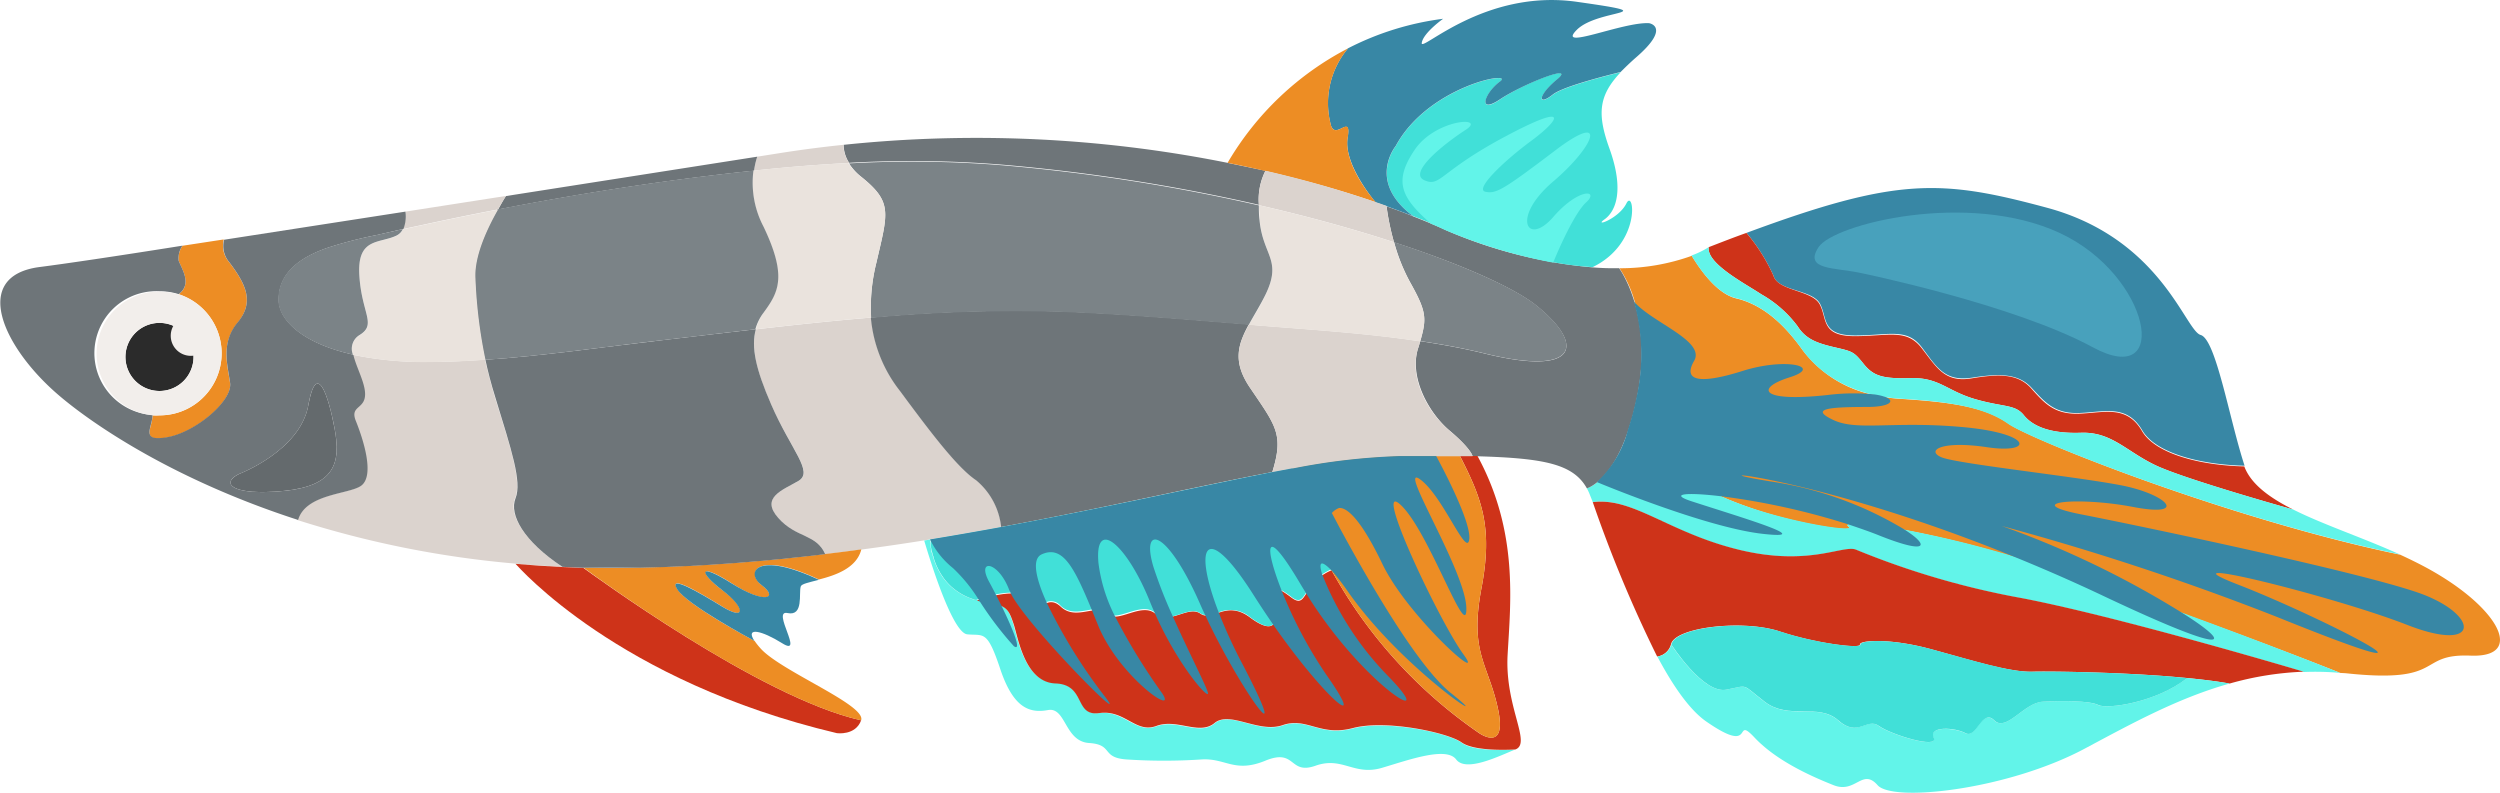 <svg xmlns="http://www.w3.org/2000/svg" viewBox="0 0 248.92 78.93"><title>clown-killifish</title><g id="Layer_2" data-name="Layer 2"><g id="Ñëîé_2" data-name="Ñëîé 2"><path d="M223.49,46.37c-4.42-.1-8.86-1.26-10.18-3.51-1.53-2.62-3.71-1.85-6.23-1.74s-3.5-1.1-4.81-2.52-3.17-1.42-5.9-1-3.5-1-5-3-3.28-1.2-6.67-1.2-2.73-1.76-3.49-3.17S177,29,176.58,27.45a18.13,18.13,0,0,0-2.69-4.26c15-5.56,19.37-5.35,29.91-2.51,11.37,3.06,13.78,12.24,15.31,12.67s2.84,8.31,4.37,13C223.49,46.34,223.49,46.35,223.49,46.37Z" style="fill:#3887a5"/><path d="M228.34,50.74s-10.76-3-13.71-4.41-4.38-3.35-7.44-3.24-4.81-.66-5.68-1.75-2-.78-4.82-1.59-3.6-2.18-6.44-2.1-3.72-.22-4.71-1.44-1.09-1.22-2.95-1.65-2.84-.88-3.61-2.08a11.58,11.58,0,0,0-3.6-3.17c-1.64-1.09-5.47-3.06-5.25-4.7,1.32-.51,2.57-1,3.76-1.42a18.13,18.13,0,0,1,2.69,4.26c.44,1.54,3.83,1.42,4.6,2.85s.1,3.17,3.49,3.17,5.14-.77,6.67,1.2,2.3,3.45,5,3,4.59-.47,5.9,1,2.3,2.62,4.81,2.52,4.7-.88,6.23,1.74c1.32,2.25,5.76,3.41,10.18,3.51C224.11,48.18,225.93,49.54,228.34,50.74Z" style="fill:#ce3319"/><path d="M246,65.28c-5.46-.22-2.41,2.84-12.46,1.75L233,67h0c-.32-.13-7.21-2.86-15.73-5.93-4.41-1.6-9.27-3.29-13.87-4.75l-3.38-1a105.16,105.16,0,0,0-10.48-2.57c-3.41-.63-5.29-.68-5.55-.48-.07,0,0,.11.06.17,1,.66-5.17-.21-10.13-2-.79-.28-1.59-.59-2.39-.94-4.2-1.81-8.25-4.4-9.35-6.61a27.69,27.69,0,0,0,.88-3.33,19.52,19.52,0,0,0-.28-9.48,11.74,11.74,0,0,0-1.53-3.37,21.15,21.15,0,0,0,7.2-1.24c.87,1.44,2.54,3.81,4.45,4.25,2.78.66,4.91,2.79,6.55,5.09a11.86,11.86,0,0,0,7.13,4.52c.31.07.63.14,1,.2a15.44,15.44,0,0,0,1.74.19c5.09.33,8.37.82,10.66,2.46s22.16,9.55,39,13.05h0c.91.42,1.81.86,2.66,1.32C248.84,60.47,251.46,65.49,246,65.28Z" style="fill:#ed8d24"/><path d="M233,67a27.11,27.11,0,0,0-3.59-.09s-17.93-5.36-28-7.31a81.84,81.84,0,0,1-16.62-4.85c-1.31-.48-4.7,1.69-11.7,0S162.56,49.47,158.59,50c-.1-.26-.19-.49-.27-.68a5,5,0,0,0-.32-.7,3.15,3.15,0,0,0,1-.58h0a10.88,10.88,0,0,0,3.15-5.18c1.1,2.21,5.15,4.8,9.35,6.61.8.35,1.6.66,2.39.94,5,1.75,11.11,2.62,10.13,2-.1-.06-.13-.12-.06-.17.26-.2,2.14-.15,5.55.48A105.16,105.16,0,0,1,200,55.25l3.38,1c4.6,1.46,9.46,3.15,13.87,4.75C225.76,64.11,232.65,66.84,233,67Z" style="fill:#62f4e9"/><path d="M163,39.53a27.69,27.69,0,0,1-.88,3.33C160.41,48,158,48.62,158,48.62c-1.35-2.43-4.29-3-10.89-3.19h-.49c0-.1-.34-.92-2.29-2.56s-4-5.13-3.17-8.08c.1-.3.18-.57.25-.82,2.2.33,4.39.73,6.53,1.26,9.4,2.29,9.84-1,4.92-4.89-2.06-1.61-7-3.92-14.06-6.21a25.16,25.16,0,0,1-.74-3.58c1,.35,1.9.68,2.66,1,0,0,0,0,0,0,2.06.8,3.16,1.33,3.16,1.33a47,47,0,0,0,14.68,3.74h0a24.38,24.38,0,0,0,2.65.08S164.67,31.33,163,39.53Z" style="fill:#6e7579"/><path d="M126,17a6.39,6.39,0,0,0-.66,3.39,186.67,186.67,0,0,0-25.62-4,111.42,111.42,0,0,0-15.18-.18A3.39,3.39,0,0,1,84,14.42a127.13,127.13,0,0,1,38.21,1.79C123.51,16.48,124.79,16.75,126,17Z" style="fill:#6e7579"/><path d="M99.71,52.47q-3.48.64-7.12,1.24l-.59.1c-2,.32-4.13.63-6.24.91-1.19.17-2.39.32-3.59.46-.92-2.06-2.85-1.55-4.68-3.6s.43-2.78,2-3.68-.66-3-2.71-7.63c-1.54-3.45-2-5.71-1.52-7.48,3.83-.44,7.65-.85,11.49-1.17a13.74,13.74,0,0,0,2.9,7.31c3,4.12,5.72,7.65,7.58,8.89A7,7,0,0,1,99.71,52.47Z" style="fill:#dbd3ce"/><path d="M126.68,47c-7.47,1.43-16.69,3.57-27,5.47a7,7,0,0,0-2.49-4.65c-1.86-1.24-4.54-4.77-7.58-8.89a13.74,13.74,0,0,1-2.9-7.31A154,154,0,0,1,105.47,31c6.3.23,12.6.79,18.88,1.29-1.08,2-1.66,3.69.11,6.3C127.06,42.43,127.84,43.25,126.68,47Z" style="fill:#6e7579"/><path d="M84.55,16.23c-3.16.16-6.33.42-9.47.76a7.34,7.34,0,0,1,.32-1.39l2.47-.39q3.09-.48,6.1-.79A3.39,3.39,0,0,0,84.55,16.23Z" style="fill:#dbd3ce"/><path d="M75.4,15.6A7.34,7.34,0,0,0,75.08,17c-2,.2-3.88.43-5.81.67-6.59.84-13.16,1.92-19.68,3.19.28-.5.55-1,.79-1.34Z" style="fill:#6e7579"/><path d="M50.38,19.51c-.24.38-.51.84-.79,1.34q-3.6.69-7.19,1.47l-2.29.49a3.41,3.41,0,0,0,.26-1.74Z" style="fill:#dbd3ce"/><path d="M56,56.44c-1.59-.08-3.14-.18-4.67-.32a99.49,99.49,0,0,1-21.74-4.35c.76-2.6,5-2.54,6.24-3.38,1.48-1,.17-4.84-.49-6.48s1.14-1.07.9-3c-.14-1.12-.9-2.47-1.15-3.6a34.34,34.34,0,0,0,7.66.72c1.85,0,3.69-.09,5.54-.22.26,1.13.58,2.38,1,3.79,1.6,5.16,2.67,8.35,2,10S52.18,53.9,56,56.44Z" style="fill:#dbd3ce"/><path d="M23.65,32.15c-1.68,2.07-1,4.19-.74,6s-3.45,4.91-6.23,5.41-1.5-.95-1.49-2.2a5.37,5.37,0,0,0,.7,0,6.18,6.18,0,0,0,1.9-12.06c1.34-1,.36-2.42,0-3.33a2.2,2.2,0,0,1,.38-1.5l4.11-.63a2.49,2.49,0,0,0,.52,2.24C24.55,28.38,25.32,30.09,23.65,32.15Z" style="fill:#ed8d24"/><path d="M40.37,21.07l-18.06,2.8a2.49,2.49,0,0,0,.52,2.24c1.72,2.27,2.49,4,.82,6s-1,4.19-.74,6-3.45,4.91-6.23,5.41-1.5-.95-1.49-2.2A6.17,6.17,0,0,1,15.89,29a6.29,6.29,0,0,1,1.9.29c1.34-1,.36-2.42,0-3.33a2.2,2.2,0,0,1,.38-1.5C11.26,25.56,6.34,26.28,4,26.58c-7,.87-3.72,8.09,2,12.9,3.29,2.78,11.27,8.28,23.68,12.29.76-2.6,5-2.54,6.24-3.38,1.48-1,.17-4.84-.49-6.48s1.14-1.07.9-3c-.14-1.12-.9-2.47-1.15-3.6-5.19-1.16-7.43-3.52-7.43-5.47,0-2.78,2.29-4.26,4.85-5.16a42.52,42.52,0,0,1,4.83-1.26l2.74-.63A3.41,3.41,0,0,0,40.37,21.07ZM30.7,40.35c.82-4.54,2-1,2.62,2.35s.06,5.68-5.08,6.18-6.34-.76-4.43-1.69C23.81,47.19,29.88,44.89,30.7,40.35Z" style="fill:#6e7579"/><path d="M229.38,66.88A31.1,31.1,0,0,0,222,68.06c-1.24-.22-2.7-.4-4.24-.55-6.23-.61-14-.68-15.4-.63-2.29.07-6.12-1.16-10.17-2.26s-7.1-.87-7-.44-4.37-.1-8-1.31-10.49-.43-10.82,1.31A1.66,1.66,0,0,1,165,65.37,130.71,130.71,0,0,1,158.59,50c4-.52,7.5,3,14.49,4.72s10.39-.48,11.7,0a81.6,81.6,0,0,0,16.62,4.85C211.45,61.52,229.38,66.88,229.38,66.88Z" style="fill:#ce3319"/><path d="M222,68.06c-5.12,1.43-9.78,4-14.28,6.4-7.65,4.15-19.24,5.46-20.77,3.72s-2.19.87-4.38,0-5.68-2.41-7.87-4.74.22,1.89-4.81-1.6c-1.67-1.16-3.34-3.59-4.87-6.47a1.66,1.66,0,0,0,1.38-1.19s3.17,4.92,5.46,4.49,1.42-.66,3.83,1.2,5.35.11,7.32,1.85,2.84-.32,4.05.56,6,2.34,5.46,1.17,2.08-1,3.17-.45,1.64-2.48,2.85-1.28,3-1.74,4.81-1.85,4.7-.11,5.57.33,5.77-.25,8.84-2.69C219.32,67.66,220.78,67.84,222,68.06Z" style="fill:#62f4e9"/><path d="M158.57,26.6h0a33.53,33.53,0,0,1-3.92-.49,52.53,52.53,0,0,1-10.76-3.25s-.48-.24-1.42-.63c-.46-.2-1.05-.44-1.74-.7,0,0,0,0,0,0-4.67-3.41-1.75-7-1.75-7,3.26-6,11.92-7.54,10.38-6.41s-2.28,3.35,0,1.78,7.66-3.68,5.69-2-2,2.74-.43,1.53c.88-.69,4.14-1.59,6.75-2.24-2.21,2.34-2.36,4.16-1.12,7.6,1.48,4.1.66,6.23-.49,7.05s1.42-.05,2.18-1.59S163.49,24.22,158.57,26.6Z" style="fill:#41e0d8"/><path d="M162.86,5.75c-.57.5-1.08,1-1.5,1.42-2.61.65-5.87,1.55-6.75,2.24-1.53,1.21-1.53.11.43-1.52s-3.41.47-5.69,2-1.54-.65,0-1.78-7.12.4-10.38,6.42c0,0-2.92,3.55,1.75,7-.76-.3-1.65-.63-2.66-1l-1.1-.38h0c-.17-.22-3.21-3.84-2.78-6.43s-1.34.51-1.72-1.46a8.48,8.48,0,0,1,1.76-7.45,28.57,28.57,0,0,1,9.47-2.94s-2,1.42-2.13,2.41S147.78-1.13,157,.18s2.13.65,0,2.79,4.59-.82,7.21-.66C164.17,2.31,166.47,2.64,162.86,5.75Z" style="fill:#3887a5"/><path d="M137,20.15c-2.87-1-6.56-2.09-10.94-3.11-1.22-.29-2.5-.56-3.83-.83a29.78,29.78,0,0,1,12-11.4,8.48,8.48,0,0,0-1.76,7.45c.38,2,2.16-1.21,1.72,1.46S136.78,19.93,137,20.15Z" style="fill:#ed8d24"/><path d="M150.89,74.62c-1.64.66-4.92,2.3-5.9,1s-4.59,0-7.38.83-3.94-1.16-6.62-.21-1.91-1.77-5-.5-3.94-.29-6.4-.12a56.78,56.78,0,0,1-7.38,0c-2.62-.17-1.31-1.48-3.77-1.64s-2.29-3.61-4.1-3.28-3.44-.17-4.75-4.1-1.64-3.28-3.28-3.44-4.2-9.06-4.29-9.34l.59-.1.06.38c0,.11,0,.22,0,.33a.17.17,0,0,1,0,.07l.06.29c0,.16.07.3.12.45a2.29,2.29,0,0,0,.08.28,6.54,6.54,0,0,0,.84,1.8,1.7,1.7,0,0,0,.15.22,5.57,5.57,0,0,0,.82.91l.31.25a6,6,0,0,0,.91.58l.4.19h0l.23.09.22.09.23.07.16,0h0a9.2,9.2,0,0,0,1.38.27c1.64.22,1.86.77,2.29,2.08s1.1,5.79,4.16,5.9S107,71.29,109.46,71s3.61,2.08,5.69,1.32,4.26,1,5.79-.29,4.37,1.05,6.78.21,3.71,1.16,7,.29,9.51.44,10.82,1.43S150.89,74.62,150.89,74.62Z" style="fill:#62f4e9"/><path d="M150.89,74.62s-4,.28-5.36-.7-7.54-2.3-10.82-1.43-4.59-1.12-7-.29-5.25-1.47-6.78-.21-3.72-.48-5.79.29S112,70.64,109.46,71s-1.31-2.84-4.37-2.95-3.72-4.59-4.16-5.9-.65-1.86-2.29-2.08a9.2,9.2,0,0,1-1.38-.27c1.42-.48,4.46-1.32,5.21,0,1,1.71,1.64-.81,3.16.62s3.61-.39,4.6.68,3.39-1.17,4.8,0,3.28-.85,4.49,0,2.56-1.4,4.94.38,2.82.59,2.6-1.22-.13-2,1.52-.76,1-1.44,4-2.72A47.43,47.43,0,0,0,147.28,73s2.84,2,1.86-2.48S146.3,65,147.5,58.61c1.16-6.07.07-8.9-2.13-13.21l1.25,0h.49c4.1,7.54,3.29,14.6,3,19.79S152.53,74,150.89,74.62Z" style="fill:#ce3319"/><path d="M132.55,56.72s-.05,0-.07,0a6.45,6.45,0,0,0-.84.47A5.65,5.65,0,0,0,130,59.09c-.4.62-.66.92-1.41.35a7.68,7.68,0,0,0-1-.68c-.67-.35-.68.11-.52,1.44.12.92.06,1.68-.35,2s-1.08.12-2.25-.75a3,3,0,0,0-3.14-.47,2.91,2.91,0,0,1-1.35.26.89.89,0,0,1-.45-.17c-.75-.53-1.77.06-2.77.3A1.89,1.89,0,0,1,115,61l-.09-.07c-1.13-.79-2.79.34-3.93.36a1,1,0,0,1-.78-.29,1.58,1.58,0,0,0-1.51-.31c-1,.15-2.14.51-3.08-.37a1.25,1.25,0,0,0-1.41-.38c-.65.24-1.15.83-1.76-.24a2,2,0,0,0-1.89-.69,7.89,7.89,0,0,0-1.41.18,17.43,17.43,0,0,0-1.73.47l-.18.06h0l-.16,0-.22-.08-.23-.08-.23-.09h0l-.4-.19a6,6,0,0,1-.91-.58l-.31-.25a5.57,5.57,0,0,1-.82-.91l-.15-.22a6.68,6.68,0,0,1-.84-1.8c0-.09-.06-.19-.08-.28s-.08-.29-.12-.45l-.06-.29a.25.25,0,0,0,0-.08,3.06,3.06,0,0,1,0-.32c0-.13,0-.25-.05-.38q3.63-.6,7.11-1.24c10.28-1.9,19.5-4,27-5.47l1.91-.36.12,0A38.08,38.08,0,0,0,132.55,56.72Z" style="fill:#41e0d8"/><path d="M85.74,71.72C85.19,73.26,83.33,73,83.33,73c-21.79-5.16-31.66-16.51-32-16.86,1.53.14,3.08.24,4.67.32l2.06.07C58.63,56.91,75.62,69.46,85.74,71.72Z" style="fill:#ce3319"/><path d="M85.74,71.72C75.62,69.46,58.63,56.91,58.09,56.51c1.81.06,3.67.06,5.57,0,6.29-.12,12.49-.63,18.51-1.35,1.2-.14,2.4-.29,3.59-.46-.46,1.88-2.61,2.59-4.22,3h0c-6.29-2.95-7.31-.65-5.67.58s.41,2-3-.19-3.2-1-.93.68,2.4,3.12,0,1.64-5.47-3.28-4.48-1.72,7.29,4.92,7.68,5.13h0a6.28,6.28,0,0,0,.56.71C77.65,66.79,86.29,70.2,85.74,71.72Z" style="fill:#ed8d24"/><path d="M81.54,57.73c-1,.26-1.74.41-1.81.66-.22.66.32,3-1.32,2.65s1.76,4.45-.54,3c-2-1.25-3.69-1.66-2.76-.23-.39-.21-6.73-3.62-7.68-5.13s2.08.25,4.48,1.72,2.27.08,0-1.64-2.51-2.84.93-.68,4.67,1.42,3,.19S75.25,54.78,81.54,57.73Z" style="fill:#3887a5"/><path d="M147.29,73A47.39,47.39,0,0,1,132.7,57h0l-.15-.26a38.08,38.08,0,0,1-3.84-10.1h0a64.58,64.58,0,0,1,10.59-1.23h6.07c2.2,4.3,3.29,7.14,2.13,13.2-1.2,6.35.66,7.44,1.64,11.92S147.29,73,147.29,73Z" style="fill:#ed8d24"/><path d="M238.94,55.2c-16.86-3.5-36.72-11.4-39-13S194.35,40,189.26,39.7s-8.2-2.63-9.84-4.92-3.77-4.43-6.56-5.09c-1.9-.44-3.57-2.8-4.44-4.25a8.71,8.71,0,0,0,1.71-.83c-.22,1.64,3.61,3.61,5.25,4.7a11.58,11.58,0,0,1,3.6,3.17c.77,1.2,1.76,1.64,3.61,2.08s2,.43,2.95,1.65,1.87,1.52,4.71,1.44,3.6,1.28,6.44,2.1,3.94.49,4.82,1.59,2.62,1.85,5.68,1.75,4.48,1.85,7.44,3.24,13.71,4.41,13.71,4.41C231.33,52.24,235.25,53.53,238.94,55.2Z" style="fill:#62f4e9"/><path d="M217.78,67.51c-3.07,2.44-8,3.13-8.84,2.69s-3.72-.44-5.57-.33-3.61,3.06-4.81,1.85-1.75,1.87-2.85,1.28-3.71-.72-3.17.45-4.26-.3-5.46-1.17-2.08,1.2-4.05-.56-4.92,0-7.32-1.85-1.53-1.64-3.83-1.2-5.46-4.49-5.46-4.49c.33-1.74,7.21-2.51,10.82-1.31s8.09,1.74,8,1.31,2.95-.65,7,.44,7.88,2.33,10.17,2.26C203.82,66.83,211.55,66.9,217.78,67.51Z" style="fill:#41e0d8"/><path d="M19.27,35.54a3.39,3.39,0,1,1-3.38-3.39A3.38,3.38,0,0,1,19.27,35.54Z" style="fill:#2b2b2b"/><path d="M17.79,29.33a6.29,6.29,0,0,0-1.9-.29,6.17,6.17,0,0,0-.7,12.31,5.37,5.37,0,0,0,.7,0,6.18,6.18,0,0,0,1.9-12.06Zm-1.9,9.6a3.39,3.39,0,1,1,3.38-3.39A3.39,3.39,0,0,1,15.89,38.93Z" style="fill:#f2eeeb"/><path d="M82.17,55.18c-6,.72-12.22,1.23-18.51,1.35-1.9,0-3.76,0-5.57,0L56,56.44c-3.85-2.54-5.33-5.19-4.67-6.83s-.42-4.83-2-10c-.44-1.41-.76-2.66-1-3.79,5.88-.4,11.78-1.28,17.61-1.95,3.1-.36,6.21-.74,9.32-1.09-.5,1.77,0,4,1.52,7.48,2,4.6,4.27,6.72,2.71,7.63s-3.81,1.64-2,3.68S81.25,53.12,82.17,55.18Z" style="fill:#6e7579"/><path d="M138.8,24.12c-3.89-1.27-8.42-2.54-13.45-3.69A6.39,6.39,0,0,1,126,17c4.38,1,8.07,2.13,10.94,3.11h0l1.1.38A25.16,25.16,0,0,0,138.8,24.12Z" style="fill:#dbd3ce"/><path d="M146.62,45.42l-1.25,0c-1.78,0-3.79,0-6.07,0a63.66,63.66,0,0,0-10.59,1.24h0l-.13,0-1.9.36c1.16-3.75.38-4.57-2.22-8.4-1.77-2.61-1.19-4.35-.11-6.3l1.2.1c5.24.42,10.6.76,15.86,1.56-.07.25-.15.52-.25.82-.87,2.95,1.09,6.33,3.17,8.08S146.6,45.32,146.62,45.42Z" style="fill:#dbd3ce"/><path d="M28.24,48.88c-5.15.5-6.34-.76-4.43-1.69,0,0,6.07-2.3,6.89-6.84s2-1,2.62,2.35S33.38,48.38,28.24,48.88Z" style="fill:#646a6d"/><path d="M147.94,35.22c-2.14-.53-4.33-.93-6.53-1.26.65-2.25.65-2.9-1-5.85a18.19,18.19,0,0,1-1.6-4c7,2.29,12,4.6,14.06,6.21C157.78,34.19,157.34,37.51,147.94,35.22Z" style="fill:#7b8387"/><path d="M141.41,34c-5.26-.8-10.62-1.14-15.86-1.56l-1.2-.1c.51-.91,1.12-1.86,1.66-3,1.68-3.48-.26-3.86-.59-7.43,0-.55-.07-1-.07-1.48,5,1.15,9.56,2.42,13.45,3.69a18.19,18.19,0,0,0,1.6,4C142.06,31.06,142.06,31.71,141.41,34Z" style="fill:#eae3dd"/><path d="M126,29.34c-.54,1.1-1.15,2.05-1.66,3-6.28-.5-12.58-1.06-18.88-1.29a154,154,0,0,0-18.73.61,18.32,18.32,0,0,1,.53-5.51c1.15-5,1.64-6-1.51-8.55a5.38,5.38,0,0,1-1.21-1.33,111.42,111.42,0,0,1,15.18.18,186.67,186.67,0,0,1,25.62,4c0,.44,0,.93.07,1.48C125.75,25.48,127.69,25.86,126,29.34Z" style="fill:#7b8387"/><path d="M87.27,26.11a18.32,18.32,0,0,0-.53,5.51c-3.84.32-7.66.73-11.49,1.17A4.88,4.88,0,0,1,76,31.17c1.47-2.05,2.37-3.61,0-8.61a9.38,9.38,0,0,1-1-5.57c3.14-.34,6.31-.6,9.47-.76a5.38,5.38,0,0,0,1.21,1.33C88.91,20.1,88.42,21.14,87.27,26.11Z" style="fill:#eae3dd"/><path d="M76,31.17a4.88,4.88,0,0,0-.79,1.62c-3.11.35-6.22.73-9.32,1.09-5.83.67-11.73,1.55-17.61,1.95a48.54,48.54,0,0,1-1-8.1c-.13-2.14,1.11-4.87,2.25-6.88,6.52-1.27,13.09-2.35,19.68-3.19,1.93-.24,3.86-.47,5.81-.67a9.38,9.38,0,0,0,1,5.57C78.41,27.56,77.51,29.12,76,31.17Z" style="fill:#7b8387"/><path d="M47.34,27.73a48.54,48.54,0,0,0,1,8.1c-1.85.13-3.69.21-5.54.22a34.34,34.34,0,0,1-7.66-.72,1.59,1.59,0,0,1,.64-1.94c1.78-1.07.27-2.06,0-5.91s2-3.2,3.69-4a1.35,1.35,0,0,0,.64-.65l2.29-.49q3.59-.78,7.19-1.47C48.45,22.86,47.21,25.59,47.34,27.73Z" style="fill:#eae3dd"/><path d="M40.11,22.81a1.35,1.35,0,0,1-.64.65c-1.72.82-3.94.17-3.69,4s1.76,4.84,0,5.91a1.59,1.59,0,0,0-.64,1.94c-5.19-1.16-7.43-3.52-7.43-5.47,0-2.78,2.29-4.26,4.85-5.16a42.52,42.52,0,0,1,4.83-1.26Z" style="fill:#7b8387"/><path d="M17,33.43a2,2,0,1,1,2,2A2,2,0,0,1,17,33.43Z" style="fill:#f2eeeb"/><path d="M146.29,53.71c-.25,1.86-2.66-4.41-4.92-6s4.51,9.06,4.63,12.79-3.73-7.66-6.56-10.25,3.86,11.6,6.27,14.9-5.57-3.79-8.07-9-3.81-5.61-4.31-5.57a1.8,1.8,0,0,0-.72.5l.8,1.51c3.14,5.8,7.88,13.9,11.07,16.43,5.17,4.11-4.75-2.22-10.25-10.09a24.43,24.43,0,0,0-1.53-2h0l-.22-.23c-1-1-1.19-.67-.84.47a30.38,30.38,0,0,0,6.43,10c5.69,5.79-2.2,1.36-8.07-8.17l-.44-.72c-3.68-6.25-3.68-3.92-2,.39a43.64,43.64,0,0,0,4.49,8.5c4.36,6.19-.24,2.3-5.36-5.09-.6-.88-1.21-1.79-1.82-2.75-4.69-7.43-6.18-5.3-3.57,1.53a50.68,50.68,0,0,0,2.42,5.28c5.34,10.24-.34,2.44-3.77-5-.15-.3-.28-.6-.41-.89-3.36-7.7-6-8.1-4.68-3.76a45.91,45.91,0,0,0,1.87,4.78c1.61,3.63,3.49,7.25,3.55,7.75.07.7-3.1-2.92-5.36-8.12-.14-.31-.27-.62-.4-.94-2.28-5.7-5.56-8.55-5.15-3.91A16,16,0,0,0,111,61.33a61.79,61.79,0,0,0,4.7,7.68c1.64,2.46-4.26-1.62-6.35-6.71-.22-.55-.44-1.07-.64-1.57-1.72-4.14-2.86-6.51-5-5.53-1,.47-.57,2.41.5,4.78A52.73,52.73,0,0,0,110,69.34c2.86,3.66-7.74-7-9.38-10.29,0-.1-.09-.2-.13-.29-1.06-2.86-3.3-3.22-2-.82.21.38.44.82.68,1.29,1.29,2.5,2.75,5.8,1.78,5.11a34.12,34.12,0,0,1-3.51-4.64,15.44,15.44,0,0,0-2.56-3.14,8.34,8.34,0,0,1-2.28-2.85q3.63-.6,7.11-1.24c10.28-1.9,19.5-4,27-5.47l1.91-.36.12,0h0a64.58,64.58,0,0,1,10.59-1.23H143S146.54,51.85,146.29,53.71Z" style="fill:#3887a5"/><path d="M240.74,59c-6.15-2.12-27.22-6.55-33.45-7.77s-.41-1.81,5.12-.75,3.44-1.27-1.27-2.17-16.28-2.13-17.83-2.78-.08-1.69,4.55-1,4.6-1.36-2.37-2-10.54.41-12.92-.7-.61-1.31,3.36-1.31c2.34,0,2.91-.67,1.59-1.06a5.43,5.43,0,0,0-1-.2,20.75,20.75,0,0,0-4.55.07c-6.77.74-7.18-.69-3.78-1.76s-.37-2-4.67-.64-6,1-4.84-1-4.23-3.82-6-5.92a19.52,19.52,0,0,1,.28,9.48,27.69,27.69,0,0,1-.88,3.33A10.88,10.88,0,0,1,159,48c.33.14,10.83,4.51,16.48,5.15s-2.15-1.64-7.06-3.24c-2.3-.75-.5-.92,3.08-.48A71.45,71.45,0,0,1,184,52.2c1,.34,2.08.7,3.07,1.1,5,2,5.07,1,2.48-.62A36,36,0,0,0,176.71,48c-9.62-1.49,2.92-1,23.28,7.21,3,1.21,6.2,2.59,9.51,4.16,13,6.14,12.81,4.82,7.74,1.63a92.85,92.85,0,0,0-17.93-8.63,261,261,0,0,1,27.41,9.06c20.5,8.28,4.59.06-3.85-3.21s9.36,1.09,16.81,4S246.89,61.13,240.74,59Z" style="fill:#3887a5"/><path d="M157.93,20.15c-1.33,1.21-3.22,5.82-3.28,6a52.53,52.53,0,0,1-10.76-3.25s-.48-.24-1.42-.63c-3-2.63-3.72-4.21-1.63-7.33s7.25-3.4,5.08-2-5.74,4.27-4.11,5,1.45-.82,8.05-4.34,5.45-1.68,2.62.41-5.66,4.84-4.59,5.08,1.8-.2,7-4.14,4-.49-.24,3.12-2.58,6.51,0,3.54S159.28,18.92,157.93,20.15Z" style="fill:#62f4e9"/><path d="M185.31,27.19s15.2,3.12,23.07,7.39,5.79-7.17-3.31-11.39-22.49-.89-24,1.42S182.68,26.61,185.31,27.19Z" style="fill:#48a1bc"/></g></g></svg>